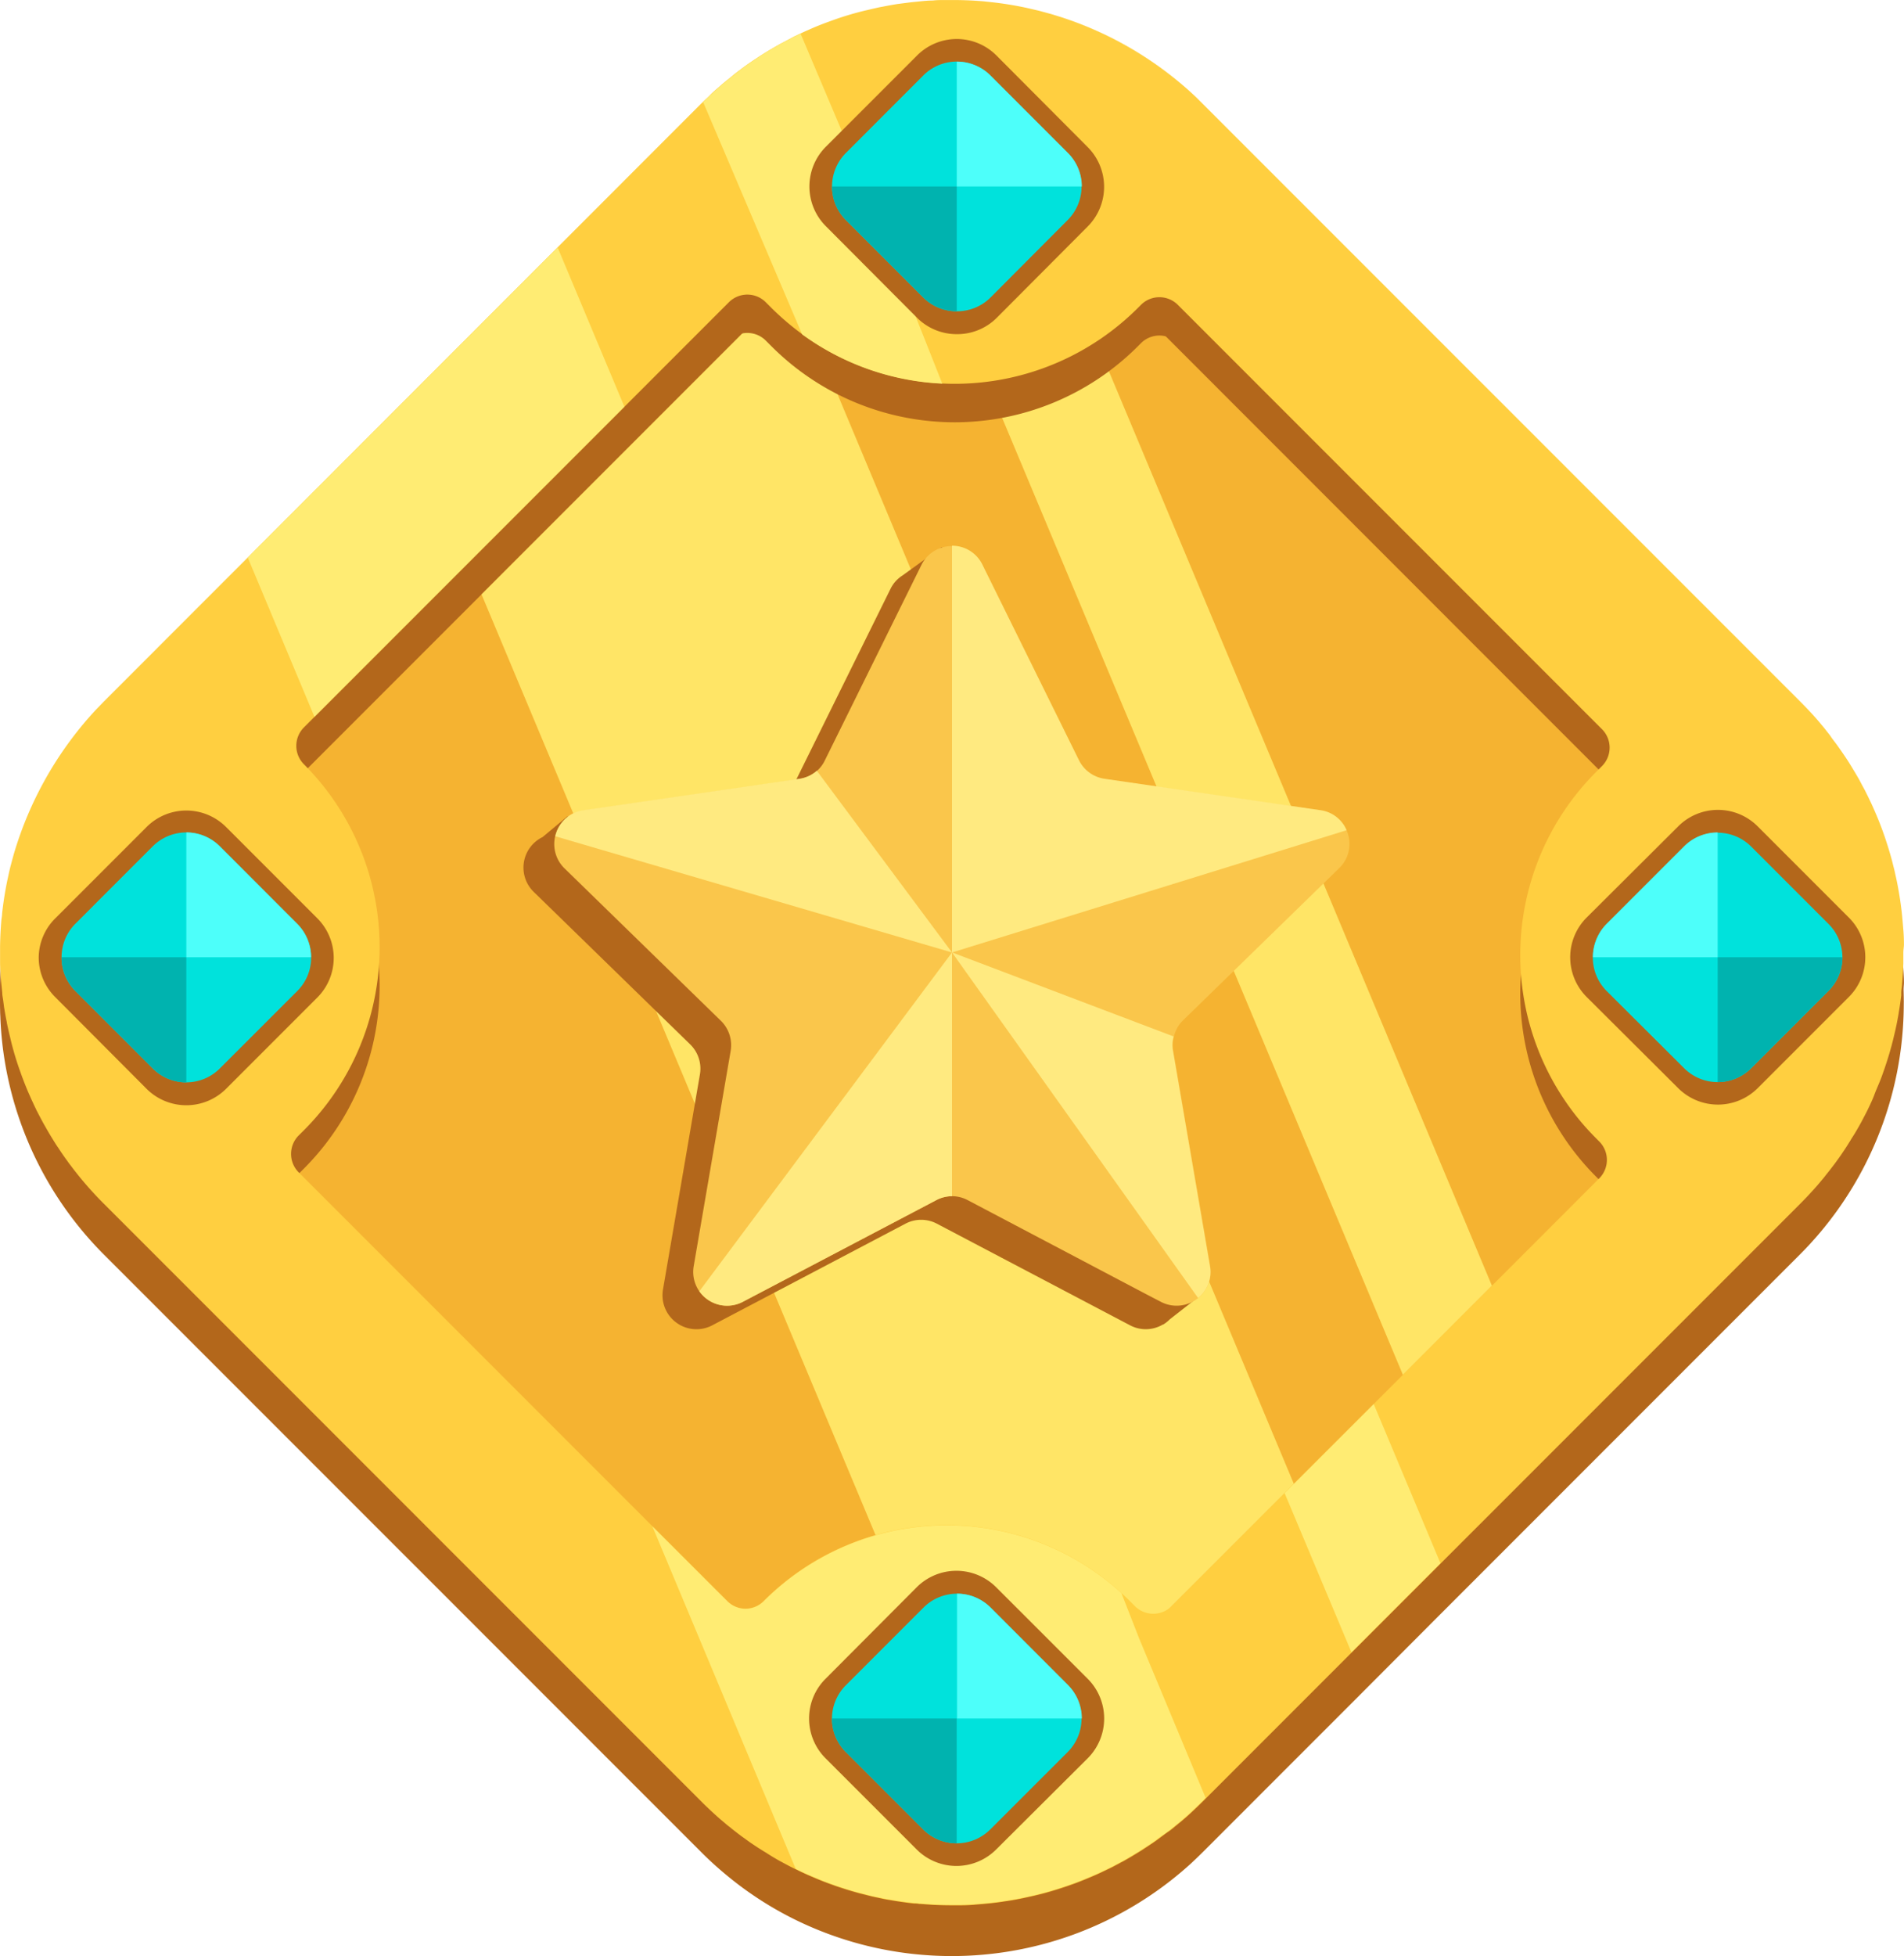 <svg xmlns="http://www.w3.org/2000/svg" viewBox="0 0 292.16 300"><defs><style>.cls-1{fill:#b3671b;}.cls-2{fill:#f5b331;}.cls-3{fill:#ffe566;}.cls-4{fill:#ffcf40;}.cls-5{fill:#ffec73;}.cls-6{fill:#fac64b;}.cls-7{fill:#ffea80;}.cls-8{fill:#00e2dc;}.cls-9{fill:#00b3af;}.cls-10{fill:#4dfffa;}</style></defs><title>Rare_icon</title><g id="Слой_2" data-name="Слой 2"><g id="Complete"><g id="Rare_icon"><path class="cls-1" d="M276.23,115.45,206.15,45.37l-21.6-21.6A54,54,0,0,0,146.08,7.84c-1.66,0-3.3.07-4.94.22a54,54,0,0,0-33.25,15.42l-.28.29-22,22-5,5L38,93.36,30.37,101,15.92,115.45a54.47,54.47,0,0,0,0,76.94l91.69,91.68c1.24,1.25,2.53,2.41,3.87,3.52a53.43,53.43,0,0,0,10.64,6.88,54.53,54.53,0,0,0,60.64-8.68c.6-.56,1.2-1.13,1.79-1.72l.49-.49,22.33-22.33L221,247.59l50.9-50.9,4.3-4.3A54.47,54.47,0,0,0,276.23,115.45Zm-14.91,56.86a27.06,27.06,0,0,1-2.42,2.75l-91.68,91.68a29.89,29.89,0,0,1-42.28,0L33.25,175.06a29.91,29.91,0,0,1,0-42.28l7.62-7.62,7.38-7.38L95.81,70.22,118.13,47.9l6.81-6.8a29.48,29.48,0,0,1,7.45-5.44,29.83,29.83,0,0,1,13.69-3.32,30.58,30.58,0,0,1,5.87.58,29.73,29.73,0,0,1,15.27,8.18l91.68,91.68A29.89,29.89,0,0,1,261.32,172.31Z"/><path class="cls-1" d="M258.9,167.22,167.22,258.9a29.88,29.88,0,0,1-42.28,0L33.25,167.22a29.91,29.91,0,0,1,0-42.28L71.86,86.33l47.56-47.56,5.52-5.52a29.91,29.91,0,0,1,42.28,0l91.68,91.69A29.89,29.89,0,0,1,258.9,167.22Z"/><path class="cls-2" d="M259,174,167.3,265.69a29.94,29.94,0,0,1-42.29,0L33.33,174a29.91,29.91,0,0,1,0-42.28L73.89,91.16l1.89-1.89L121.45,43.6l1.89-1.89.5-.5L125,40a29.64,29.64,0,0,1,15.25-8.16q1.26-.24,2.52-.39c.37,0,.72-.08,1.08-.11a30.19,30.19,0,0,1,8.16.48,28.38,28.38,0,0,1,5.84,1.81h0a28.93,28.93,0,0,1,7,4.17A28.07,28.07,0,0,1,167.3,40L259,131.72A29.91,29.91,0,0,1,259,174Z"/><path class="cls-3" d="M198.54,227.59,167.22,258.9a29.86,29.86,0,0,1-19.39,8.71L73.89,91.16l1.89-1.89L121.45,43.6Z"/><path class="cls-3" d="M228.93,197.19l-13.66,13.67-75-179q1.26-.24,2.52-.39c.37,0,.72-.08,1.08-.11a30.19,30.19,0,0,1,8.16.48,28.38,28.38,0,0,1,5.84,1.81h0a29.54,29.54,0,0,1,3.19,1.58Z"/><path class="cls-4" d="M5,169a1.78,1.78,0,0,0,.12.29c.13.28.27.56.41.83C5.38,169.73,5.2,169.36,5,169ZM146.08,292.16l-1.58,0c.95,0,1.91,0,2.86,0ZM147.08,0c1.33,0,2.64.09,4,.2C149.72.1,148.4,0,147.08,0ZM162.74,2.6a55.67,55.67,0,0,1,19.47,11.12A54,54,0,0,0,162.74,2.6ZM287.13,123.17c.56,1.21,1.07,2.43,1.54,3.67C288.21,125.59,287.7,124.37,287.13,123.17Z"/><path class="cls-1" d="M292.15,150.68s0,0,0,0c0-.85-.07-1.69-.12-2.53s-.13-1.54-.21-2.31c-.16-1.43-.38-2.85-.65-4.25-.08-.43-.17-.85-.27-1.28s-.18-.86-.29-1.28-.21-.85-.32-1.27q-.35-1.28-.75-2.52c-.14-.42-.27-.84-.42-1.26s-.29-.83-.45-1.24c-.47-1.24-1-2.46-1.54-3.67-.2-.4-.38-.8-.58-1.2s-.39-.8-.61-1.19-.42-.79-.63-1.17h0c-.44-.79-.9-1.55-1.37-2.32s-.95-1.47-1.45-2.19c-.31-.44-.62-.89-.95-1.32s-.48-.63-.72-1l-.85-1.08-.7-.84q-.64-.77-1.32-1.5c-.56-.61-1.13-1.2-1.72-1.79L184.55,21.81c-.33-.34-.67-.66-1-1s-.88-.83-1.33-1.23A55.49,55.49,0,0,0,162.74,8.49c-.47-.15-1-.31-1.43-.45-.64-.18-1.27-.35-1.91-.51l-1.86-.44A51.79,51.79,0,0,0,152,6.2l-1-.11c-1.33-.11-2.64-.18-4-.2h-2.31c-.51,0-1,0-1.55.07-.7,0-1.4.08-2.08.14l-1.2.12-1.18.15-1,.14c-.75.11-1.48.24-2.22.39l-.85.17q-.78.16-1.56.36c-.32.08-.65.15-1,.24-1.43.37-2.84.81-4.23,1.31-.37.12-.74.25-1.1.39-.62.23-1.24.48-1.84.73h0c-.61.27-1.22.53-1.82.81l-1.12.54-.18.08-2,1.06-.25.14c-.78.44-1.55.89-2.32,1.37-.38.24-.76.48-1.14.74q-1,.69-2.07,1.44a6.22,6.22,0,0,0-.58.43,53,53,0,0,0-5.88,5.1L16.13,113.28c-.4.4-.79.81-1.19,1.22s-.82.88-1.22,1.33a55.59,55.59,0,0,0-11.56,20.9c-.18.63-.35,1.27-.52,1.91s-.29,1.23-.43,1.86A53.14,53.14,0,0,0,.32,146c0,.32-.08.66-.11,1-.11,1.32-.18,2.64-.2,4,0,.73,0,1.47,0,2.2v.1c0,.52,0,1,.07,1.56,0,.7.07,1.39.14,2.08l.12,1.19c0,.41.1.8.15,1.19s.09.67.13,1c.12.75.25,1.48.4,2.22.05.28.1.56.17.85q.17.79.36,1.56.11.48.24,1c.37,1.43.8,2.85,1.3,4.23.13.36.26.74.4,1.1.23.62.48,1.23.73,1.84h0c.27.61.53,1.22.81,1.82.17.37.35.74.53,1.11a.66.66,0,0,0,.09.19c.35.67.7,1.35,1.06,2a1.88,1.88,0,0,0,.14.24c.44.79.89,1.56,1.37,2.33.24.38.48.76.74,1.13.46.71.94,1.4,1.44,2.08.13.2.28.39.43.58a55.16,55.16,0,0,0,4.81,5.6l92,92c.93.93,1.89,1.83,2.87,2.68l.83.7a8.75,8.75,0,0,0,.69.55c.27.24.55.45.82.66s.78.61,1.18.89.82.6,1.23.88.61.42.91.61l1,.63.29.17c.34.22.69.44,1,.63s.77.46,1.16.68l1.18.64c.44.23.88.45,1.33.66l.46.23c.6.29,1.2.57,1.82.83.81.35,1.62.69,2.45,1,.41.16.83.3,1.24.45s.84.29,1.26.42q1.24.4,2.52.75c.42.12.84.22,1.27.32l1,.24h0l1,.21c.35.08.69.15,1.05.21l.73.12c.86.15,1.73.27,2.59.38l.72.08.79.07.28,0c1.56.14,3.13.21,4.72.21h1.4l2.43-.12c.77-.06,1.54-.13,2.3-.21l1.07-.13,1.07-.16c.71-.1,1.42-.22,2.12-.36l1.28-.26,1.28-.3c.43-.1.85-.2,1.27-.32.84-.23,1.69-.48,2.52-.75.42-.13.84-.27,1.25-.42s.84-.29,1.25-.45c.62-.23,1.23-.48,1.84-.73s1.23-.52,1.82-.81l1.21-.58c.39-.18.79-.39,1.19-.6l.58-.32c.2-.1.41-.2.6-.32.79-.44,1.55-.9,2.31-1.37.38-.23.74-.46,1.1-.71s.86-.56,1.27-.85.77-.55,1.14-.84.64-.48,1-.72.73-.56,1.08-.85l.85-.7q.77-.64,1.5-1.32c.6-.56,1.2-1.13,1.79-1.72l.49-.49,9.26-9.26,81.93-81.93c.93-.93,1.82-1.89,2.68-2.87.23-.28.47-.55.7-.84l.14-.16c.15-.18.28-.34.41-.52s.45-.55.66-.82.61-.79.89-1.18.6-.82.88-1.24.41-.6.61-.91.42-.64.63-1a1.4,1.4,0,0,0,.17-.28c.22-.34.44-.69.63-1s.46-.78.68-1.17.43-.78.63-1.17.48-.9.69-1.35c.36-.74.72-1.5,1-2.26s.69-1.63,1-2.45c.16-.41.3-.83.45-1.25s.28-.83.42-1.25c.27-.83.52-1.68.75-2.52.11-.42.22-.84.32-1.27s.17-.71.25-1.06c.14-.62.27-1.24.38-1.86.06-.31.12-.62.16-.94.15-.85.27-1.72.38-2.58,0-.13,0-.25,0-.38,0-.37.07-.75.11-1.13q.15-1.71.21-3.42c0-.52,0-1,0-1.58S292.16,151.11,292.15,150.68ZM244.9,180.45l.52.52a4,4,0,0,1,0,5.61l-65.65,65.65a4,4,0,0,1-5.61,0l-.8-.81c-.43-.42-.86-.83-1.3-1.23a39.71,39.71,0,0,0-54.88,1.23,3.94,3.94,0,0,1-5.6,0l-11.5-11.49L62.38,202.23,45.81,185.66a4,4,0,0,1,0-5.61l.8-.8a39.71,39.71,0,0,0,0-56.18,4,4,0,0,1,0-5.6l65.26-65.26a4,4,0,0,1,5.61,0l.92.92a39.73,39.73,0,0,0,56.18,0l.52-.52a4,4,0,0,1,5.61,0l65.13,65.13a4,4,0,0,1,0,5.61l-.92.92A39.73,39.73,0,0,0,244.9,180.45Z"/><path class="cls-4" d="M292.15,144.79s0,0,0,0q0-1.26-.12-2.52c-.06-.78-.13-1.54-.21-2.31-.16-1.43-.38-2.85-.65-4.25-.08-.43-.17-.85-.27-1.29s-.18-.85-.29-1.27-.21-.85-.32-1.27q-.35-1.28-.75-2.52c-.14-.42-.27-.85-.42-1.26s-.29-.83-.45-1.24c-.47-1.24-1-2.46-1.54-3.67-.2-.4-.38-.8-.58-1.2s-.39-.8-.61-1.19-.42-.79-.63-1.18h0c-.44-.78-.9-1.54-1.37-2.31s-.95-1.47-1.45-2.19c-.31-.44-.62-.89-.95-1.32s-.48-.63-.72-1l-.85-1.08-.7-.84q-.64-.77-1.32-1.5c-.56-.61-1.13-1.2-1.72-1.79L184.55,15.92l-1-1c-.44-.41-.88-.82-1.33-1.22A55.67,55.67,0,0,0,162.74,2.6l-1.43-.44-1.91-.52-1.86-.43A51.79,51.79,0,0,0,152,.32l-1-.11c-1.33-.11-2.64-.18-4-.2h-2.31c-.51,0-1,0-1.55.07-.7,0-1.4.07-2.08.14l-1.2.12-1.18.15-1,.13c-.75.12-1.48.25-2.22.4-.28.05-.57.1-.85.17q-.78.17-1.56.36c-.32.07-.65.15-1,.24-1.43.37-2.84.8-4.23,1.3l-1.1.4c-.62.23-1.24.48-1.84.73h0c-.61.27-1.22.53-1.82.81l-.28.13-.84.4a.76.76,0,0,0-.18.09l-2,1.06a2,2,0,0,0-.25.14c-.78.44-1.55.89-2.32,1.37-.38.24-.76.48-1.14.74-.9.58-1.79,1.21-2.65,1.87-.42.31-.84.64-1.26,1l-.49.39c-.43.34-.85.7-1.26,1.06l0,0c-.48.42-1,.85-1.42,1.29s-.77.72-1.14,1.09l-.28.27L16.13,107.4c-.4.4-.79.81-1.19,1.22s-.82.88-1.22,1.33a55.59,55.59,0,0,0-11.56,20.9c-.18.63-.35,1.27-.52,1.91s-.29,1.23-.43,1.86a53.14,53.14,0,0,0-.89,5.51c0,.32-.08.66-.11,1-.11,1.32-.18,2.64-.2,4,0,.73,0,1.47,0,2.2v.1c0,.52,0,1,.07,1.56,0,.7.07,1.39.14,2.08l.12,1.19c0,.41.1.8.15,1.19s.09.67.13,1c.12.74.25,1.48.4,2.21.05.29.1.57.17.86q.17.79.36,1.56.11.48.24,1c.37,1.43.8,2.85,1.3,4.23.13.36.26.74.4,1.1.23.62.48,1.23.73,1.84h0c.27.61.53,1.22.81,1.81.17.38.35.75.53,1.12a.66.66,0,0,0,.09.19c.35.67.7,1.35,1.06,2a1.88,1.88,0,0,0,.14.24c.44.79.89,1.56,1.37,2.32.24.39.48.77.74,1.14.46.71.94,1.4,1.44,2.08.13.2.28.39.43.58a54,54,0,0,0,4.81,5.59l92,92c.93.93,1.89,1.82,2.87,2.68l.83.7a8.75,8.75,0,0,0,.69.55c.27.24.55.45.82.66s.78.61,1.18.89.82.6,1.23.88l.91.61,1,.63.29.17c.34.22.69.44,1,.63s.77.46,1.16.68l1.18.63c.44.24.88.46,1.33.67l.46.23c.6.29,1.2.57,1.82.83.81.35,1.62.69,2.45,1,.41.16.83.3,1.24.45s.84.28,1.26.42q1.24.4,2.52.75l1.27.32,1,.24h0l1,.21c.35.08.69.15,1.05.21l.73.12c.86.15,1.73.27,2.59.38l.72.08c.26,0,.52,0,.79.07l.28,0c1.56.14,3.13.21,4.72.21h1.4q1.22,0,2.43-.12c.77-.06,1.54-.13,2.3-.21l1.07-.13,1.07-.16c.71-.1,1.42-.22,2.12-.36.43-.08.85-.17,1.28-.27s.85-.18,1.28-.29l1.27-.32c.84-.23,1.69-.48,2.52-.75.42-.14.84-.27,1.25-.42s.84-.29,1.25-.45c.62-.24,1.23-.48,1.84-.74s1.23-.52,1.82-.8l1.21-.58c.39-.18.79-.39,1.19-.61.19-.09.39-.2.58-.31s.41-.2.6-.32c.79-.44,1.55-.9,2.31-1.37.38-.23.74-.47,1.1-.71s.86-.56,1.27-.85.77-.55,1.14-.84.64-.48,1-.72.73-.56,1.08-.85l.85-.7q.77-.64,1.5-1.32c.6-.56,1.2-1.13,1.79-1.72l.49-.49,9.26-9.26,81.93-81.93c.93-.93,1.82-1.89,2.68-2.87.23-.28.47-.55.7-.84l.14-.16c.15-.18.28-.35.41-.52s.45-.55.66-.83.61-.78.89-1.17.6-.82.88-1.24.41-.6.61-.91.42-.65.63-1a1.4,1.4,0,0,0,.17-.28c.22-.35.44-.69.63-1s.46-.78.68-1.17.43-.78.63-1.17.48-.9.69-1.35c.36-.74.72-1.5,1-2.26s.69-1.63,1-2.45c.16-.41.3-.83.45-1.25s.28-.83.42-1.25c.27-.83.52-1.68.75-2.52.11-.42.22-.84.32-1.27s.17-.71.25-1.06c.14-.62.27-1.24.38-1.86.06-.31.12-.62.16-.94.15-.85.27-1.72.38-2.58,0-.13,0-.25,0-.38,0-.37.07-.75.11-1.13q.15-1.71.21-3.42c0-.52,0-1,0-1.58S292.16,145.23,292.15,144.79ZM244.9,174.57l.52.52a4,4,0,0,1,0,5.61l-65.65,65.65a4,4,0,0,1-5.61,0l-.8-.81c-.43-.42-.86-.83-1.3-1.23a39.71,39.71,0,0,0-54.88,1.23,3.94,3.94,0,0,1-5.6,0l-11.5-11.49L62.38,196.35,45.81,179.78a4,4,0,0,1,0-5.61l.8-.8a39.71,39.71,0,0,0,0-56.18,4,4,0,0,1,0-5.6l65.26-65.26a4,4,0,0,1,5.61,0l.92.92a41.06,41.06,0,0,0,4.69,4,39.77,39.77,0,0,0,51.49-4l.52-.52a4,4,0,0,1,5.61,0l65.13,65.13a4,4,0,0,1,0,5.61l-.92.92A39.73,39.73,0,0,0,244.9,174.57Z"/><polygon class="cls-5" points="85.57 37.96 95.81 62.38 48.25 109.94 38.02 85.52 80.58 42.95 85.57 37.96"/><path class="cls-5" d="M185,275.74l-.49.49c-.59.59-1.19,1.16-1.79,1.72s-1,.89-1.5,1.32l-.85.7c-.35.29-.71.57-1.08.85s-.62.49-1,.72-.76.56-1.14.84-.85.58-1.27.85-.72.48-1.1.71c-.76.47-1.52.93-2.31,1.37-.19.12-.4.22-.6.32s-.39.22-.58.31c-.4.22-.8.43-1.19.61l-1.21.58c-.59.28-1.2.55-1.82.8s-1.22.5-1.84.74c-.41.16-.83.3-1.25.45s-.83.28-1.25.42c-.83.27-1.68.52-2.52.75l-1.27.32c-.43.11-.86.21-1.28.29s-.85.19-1.28.27c-.7.14-1.41.26-2.12.36l-1.07.16-1.07.13c-.76.08-1.53.15-2.3.21s-1.62.09-2.43.12h-1.4c-1.59,0-3.16-.07-4.72-.21l-1.07-.09-.72-.08c-.86-.11-1.73-.23-2.59-.38l-.73-.12c-.36-.06-.7-.13-1.05-.21l-1-.21h0c-.34-.07-.69-.15-1-.24l-1.27-.32c-.85-.23-1.69-.47-2.52-.75-.42-.14-.85-.27-1.26-.42s-.83-.29-1.24-.45c-.83-.31-1.64-.65-2.45-1-.62-.26-1.22-.54-1.82-.83l-.45-.21v0l-22-52.55,11.5,11.49a3.94,3.94,0,0,0,5.6,0,39.71,39.71,0,0,1,54.88-1.23l2.74,7Z"/><path class="cls-5" d="M144.59,58.84a39.65,39.65,0,0,1-21.51-7.56L107.89,15.65h0c.37-.37.76-.73,1.14-1.08s.94-.87,1.42-1.29l0,0c.41-.36.83-.72,1.26-1.06l.49-.39c.42-.33.84-.66,1.26-1,.86-.66,1.75-1.29,2.65-1.87.38-.26.76-.5,1.14-.74.77-.48,1.54-.93,2.32-1.37a2,2,0,0,1,.25-.14l2-1.06a.76.76,0,0,1,.18-.09c.28-.14.55-.28.84-.41h0L130,22.05Z"/><polygon class="cls-5" points="221.03 239.75 207.37 253.41 197.12 229 210.79 215.34 221.03 239.75"/><path class="cls-1" d="M200.77,136.93a5.2,5.2,0,0,0-2.89-8.87l-33.14-4.82a5.19,5.19,0,0,1-3.92-2.84L146,90.36a5.46,5.46,0,0,0-1.09-1.47l-.37-5-6.06,4.37h0a5.11,5.11,0,0,0-1.81,2l-14.83,30a5.19,5.19,0,0,1-3.91,2.84l-30.56,4.44-.27-2.37-3.84,3.21h0a5.2,5.2,0,0,0-1.36,8.41l24,23.38a5.2,5.2,0,0,1,1.5,4.61l-5.67,33a5.21,5.21,0,0,0,7.55,5.49l29.65-15.59a5.18,5.18,0,0,1,4.84,0l29.65,15.59a5.15,5.15,0,0,0,5-.12h0l.06,0a5.18,5.18,0,0,0,1-.79l4.37-3.42-3.52-4.56-5.08-29.57a5.23,5.23,0,0,1,1.5-4.61Z"/><path class="cls-6" d="M180.13,159a4.86,4.86,0,0,0-.1,2.18l5.67,33a5.22,5.22,0,0,1-7.55,5.49l-2.23-1.16L148.5,184.07a5.23,5.23,0,0,0-2.42-.61,5.17,5.17,0,0,0-2.42.61L114,199.65a5.19,5.19,0,0,1-7.55-5.49l5.67-33a5.24,5.24,0,0,0-1.5-4.6l-24-23.38a5.2,5.2,0,0,1,2.88-8.87l32.68-4.75.47-.07a5.26,5.26,0,0,0,2.67-1.23,5,5,0,0,0,1.24-1.62l14.83-30a5.21,5.21,0,0,1,9.33,0l14.82,30a5.22,5.22,0,0,0,3.92,2.85l33.15,4.82a5.1,5.1,0,0,1,4,3,5.16,5.16,0,0,1-1.12,5.84l-24,23.38A5,5,0,0,0,180.13,159Z"/><path class="cls-7" d="M206.63,127.33l-60.55,18.75V83.7a5.14,5.14,0,0,1,4.66,2.89l14.82,30a5.22,5.22,0,0,0,3.92,2.85l33.15,4.82A5.1,5.1,0,0,1,206.63,127.33Z"/><path class="cls-7" d="M183.84,199.07l-37.76-53,34,12.89a4.86,4.86,0,0,0-.1,2.18l5.67,33A5.1,5.1,0,0,1,183.84,199.07Z"/><path class="cls-7" d="M146.08,146.08v37.38a5.17,5.17,0,0,0-2.42.61L114,199.65a5.21,5.21,0,0,1-6.69-1.61Z"/><path class="cls-7" d="M146.08,146.08,85.21,128.26a5.15,5.15,0,0,1,4.31-4l32.68-4.75.47-.07a5.26,5.26,0,0,0,2.67-1.23Z"/><path class="cls-1" d="M286.22,146.81a8.58,8.58,0,0,1-2.52,6.09l-14,14a8.64,8.64,0,0,1-12.18,0l-14.06-14a8.61,8.61,0,0,1,0-12.17l14.06-14a8.62,8.62,0,0,1,12.18,0l14,14A8.57,8.57,0,0,1,286.22,146.81Z"/><path class="cls-8" d="M282.71,146.81a7.25,7.25,0,0,1-2.13,5.15l-11.87,11.87a7.28,7.28,0,0,1-10.29,0L246.54,152a7.28,7.28,0,0,1,0-10.29l11.88-11.87a7.28,7.28,0,0,1,10.29,0l11.87,11.87A7.25,7.25,0,0,1,282.71,146.81Z"/><path class="cls-9" d="M282.71,146.81a7.25,7.25,0,0,1-2.13,5.15l-11.87,11.87a7.25,7.25,0,0,1-5.14,2.13V146.81Z"/><path class="cls-10" d="M244.43,146.81a7.24,7.24,0,0,1,2.12-5.14l11.87-11.87a7.27,7.27,0,0,1,5.15-2.13v19.14Z"/><path class="cls-1" d="M146.81,51.25a8.6,8.6,0,0,1-6.09-2.51l-14-14.05a8.62,8.62,0,0,1,0-12.18l14-14a8.6,8.6,0,0,1,12.18,0l14,14.05a8.62,8.62,0,0,1,0,12.18l-14,14.05A8.57,8.57,0,0,1,146.81,51.25Z"/><path class="cls-8" d="M146.81,47.74a7.24,7.24,0,0,1-5.14-2.12L129.8,33.75a7.28,7.28,0,0,1,0-10.29l11.87-11.88a7.26,7.26,0,0,1,10.29,0l11.87,11.88a7.28,7.28,0,0,1,0,10.29L152,45.62A7.26,7.26,0,0,1,146.81,47.74Z"/><path class="cls-9" d="M146.81,47.74a7.24,7.24,0,0,1-5.14-2.12L129.8,33.75a7.27,7.27,0,0,1-2.13-5.15h19.14Z"/><path class="cls-10" d="M146.81,9.46A7.23,7.23,0,0,1,152,11.59l11.87,11.87A7.24,7.24,0,0,1,166,28.6H146.81Z"/><path class="cls-1" d="M124.15,263.57a8.61,8.61,0,0,0,2.52,6.09l14,14a8.62,8.62,0,0,0,12.18,0l14.06-14a8.62,8.62,0,0,0,0-12.18l-14.06-14.05a8.62,8.62,0,0,0-12.18,0l-14,14.05A8.58,8.58,0,0,0,124.15,263.57Z"/><path class="cls-8" d="M127.66,263.57a7.25,7.25,0,0,0,2.13,5.14l11.87,11.87a7.28,7.28,0,0,0,10.29,0l11.88-11.87a7.28,7.28,0,0,0,0-10.29L152,246.55a7.28,7.28,0,0,0-10.29,0l-11.87,11.87A7.25,7.25,0,0,0,127.66,263.57Z"/><path class="cls-9" d="M127.66,263.57a7.25,7.25,0,0,0,2.13,5.14l11.87,11.87a7.25,7.25,0,0,0,5.14,2.13V263.57Z"/><path class="cls-10" d="M166,263.57a7.25,7.25,0,0,0-2.13-5.15L152,246.55a7.25,7.25,0,0,0-5.15-2.13v19.15Z"/><path class="cls-1" d="M5.94,146.81a8.57,8.57,0,0,0,2.51,6.09L22.5,167a8.64,8.64,0,0,0,12.18,0l14-14a8.59,8.59,0,0,0,0-12.17l-14-14a8.62,8.62,0,0,0-12.18,0l-14,14A8.56,8.56,0,0,0,5.94,146.81Z"/><path class="cls-8" d="M9.45,146.81A7.24,7.24,0,0,0,11.57,152l11.87,11.87a7.28,7.28,0,0,0,10.29,0L45.61,152a7.26,7.26,0,0,0,0-10.29L33.73,129.8a7.28,7.28,0,0,0-10.29,0L11.57,141.67A7.24,7.24,0,0,0,9.45,146.81Z"/><path class="cls-9" d="M9.45,146.81A7.24,7.24,0,0,0,11.57,152l11.87,11.87A7.27,7.27,0,0,0,28.59,166V146.81Z"/><path class="cls-10" d="M47.73,146.81a7.25,7.25,0,0,0-2.13-5.14L33.73,129.8a7.25,7.25,0,0,0-5.14-2.13v19.14Z"/></g></g></g></svg>